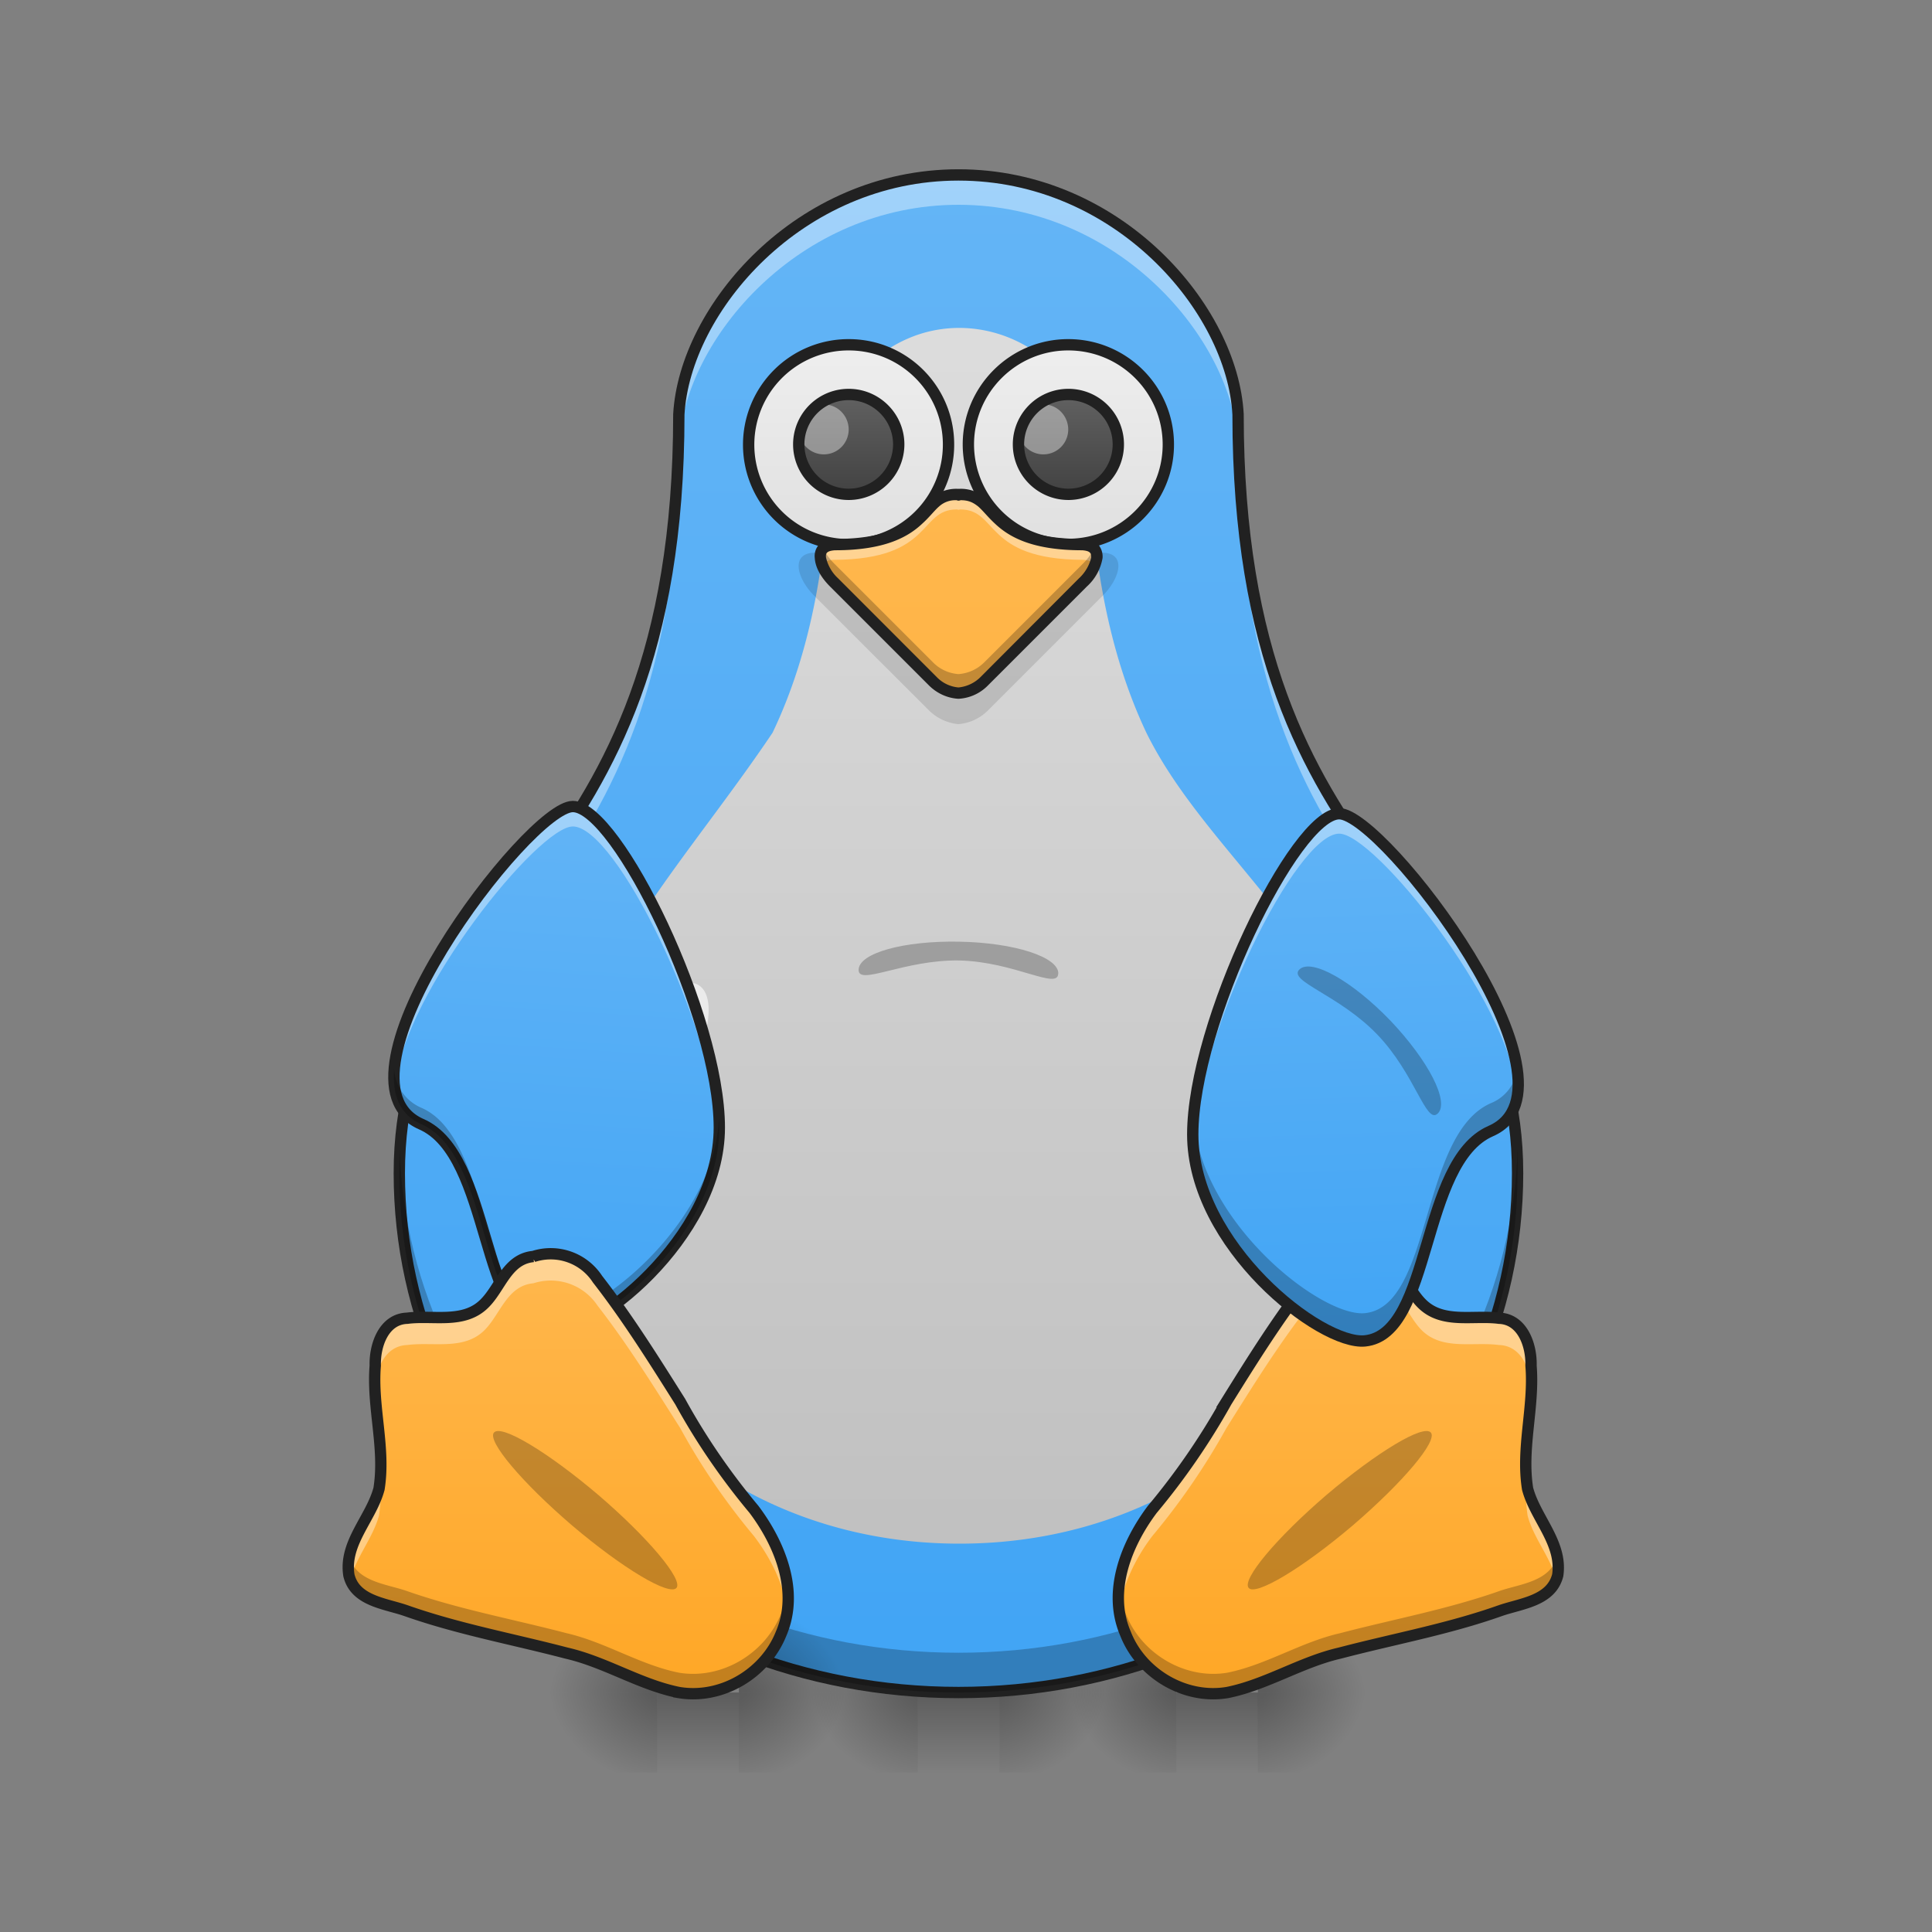<svg height="22pt" viewBox="0 0 22 22" width="22pt" xmlns="http://www.w3.org/2000/svg" xmlns:xlink="http://www.w3.org/1999/xlink"><rect x="0" y="0" width="22" height="22" fill="#808080" stroke="none"/><linearGradient id="a"><stop offset="0" stop-opacity=".275"/><stop offset="1" stop-opacity="0"/></linearGradient><linearGradient id="b" gradientTransform="matrix(.029 0 0 .043 6.419 9.24)" gradientUnits="userSpaceOnUse" x1="254" x2="254" xlink:href="#a" y1="233.5" y2="254.667"/><linearGradient id="c"><stop offset="0" stop-opacity=".314"/><stop offset=".222" stop-opacity=".275"/><stop offset="1" stop-opacity="0"/></linearGradient><radialGradient id="d" cx="450.909" cy="189.579" gradientTransform="matrix(0 -.054 -.066 0 26.669 43.722)" gradientUnits="userSpaceOnUse" r="21.167" xlink:href="#c"/><radialGradient id="e" cx="450.909" cy="189.579" gradientTransform="matrix(0 .054 .066 0 1.053 -5.175)" gradientUnits="userSpaceOnUse" r="21.167" xlink:href="#c"/><radialGradient id="f" cx="450.909" cy="189.579" gradientTransform="matrix(0 -.054 .066 0 1.053 43.722)" gradientUnits="userSpaceOnUse" r="21.167" xlink:href="#c"/><radialGradient id="g" cx="450.909" cy="189.579" gradientTransform="matrix(0 .054 -.066 0 26.669 -5.175)" gradientUnits="userSpaceOnUse" r="21.167" xlink:href="#c"/><linearGradient id="h" gradientTransform="matrix(.029 0 0 .043 3.473 9.24)" gradientUnits="userSpaceOnUse" x1="254" x2="254" xlink:href="#a" y1="233.5" y2="254.667"/><radialGradient id="i" cx="450.909" cy="189.579" gradientTransform="matrix(0 -.054 -.066 0 23.723 43.722)" gradientUnits="userSpaceOnUse" r="21.167" xlink:href="#c"/><radialGradient id="j" cx="450.909" cy="189.579" gradientTransform="matrix(0 .054 .066 0 -1.893 -5.175)" gradientUnits="userSpaceOnUse" r="21.167" xlink:href="#c"/><radialGradient id="k" cx="450.909" cy="189.579" gradientTransform="matrix(0 -.054 .066 0 -1.893 43.722)" gradientUnits="userSpaceOnUse" r="21.167" xlink:href="#c"/><radialGradient id="l" cx="450.909" cy="189.579" gradientTransform="matrix(0 .054 -.066 0 23.723 -5.175)" gradientUnits="userSpaceOnUse" r="21.167" xlink:href="#c"/><linearGradient id="m"><stop offset="0" stop-color="#42a5f5"/><stop offset="1" stop-color="#64b5f6"/></linearGradient><linearGradient id="n" gradientTransform="matrix(.011 0 -0 .011 0 0)" gradientUnits="userSpaceOnUse" x1="960" x2="960" xlink:href="#m" y1="1695.118" y2="175.118"/><linearGradient id="o" gradientUnits="userSpaceOnUse" x1="10.927" x2="10.927" y1="19.298" y2="2.016"><stop offset="0" stop-color="#bdbdbd"/><stop offset="1" stop-color="#e0e0e0"/></linearGradient><linearGradient id="p"><stop offset="0" stop-color="#e0e0e0"/><stop offset="1" stop-color="#eee"/></linearGradient><linearGradient id="q" gradientUnits="userSpaceOnUse" x1="9.827" x2="9.827" xlink:href="#p" y1="6.198" y2="3.924"/><linearGradient id="r"><stop offset="0" stop-color="#424242"/><stop offset="1" stop-color="#616161"/></linearGradient><linearGradient id="s" gradientUnits="userSpaceOnUse" x1="9.747" x2="9.747" xlink:href="#r" y1="5.629" y2="4.491"/><linearGradient id="t" gradientUnits="userSpaceOnUse" x1="12.329" x2="12.329" xlink:href="#p" y1="6.198" y2="3.924"/><linearGradient id="u" gradientUnits="userSpaceOnUse" x1="12.249" x2="12.249" xlink:href="#r" y1="5.629" y2="4.491"/><linearGradient id="v"><stop offset="0" stop-color="#ffa726"/><stop offset="1" stop-color="#ffb74d"/></linearGradient><linearGradient id="w" gradientUnits="userSpaceOnUse" x1="10.915" x2="10.895" xlink:href="#v" y1="19.273" y2="5.629"/><linearGradient id="x" gradientTransform="matrix(-.043 0 0 .043 22.538 8.471)" gradientUnits="userSpaceOnUse" x1="383.261" x2="372.678" xlink:href="#m" y1="164.756" y2="6.006"/><linearGradient id="y" gradientTransform="matrix(.029 0 0 .043 .506 9.24)" gradientUnits="userSpaceOnUse" x1="254" x2="254" xlink:href="#a" y1="233.5" y2="254.667"/><radialGradient id="z" cx="450.909" cy="189.579" gradientTransform="matrix(0 -.054 -.066 0 20.757 43.722)" gradientUnits="userSpaceOnUse" r="21.167" xlink:href="#c"/><radialGradient id="A" cx="450.909" cy="189.579" gradientTransform="matrix(0 .054 .066 0 -4.86 -5.175)" gradientUnits="userSpaceOnUse" r="21.167" xlink:href="#c"/><radialGradient id="B" cx="450.909" cy="189.579" gradientTransform="matrix(0 -.054 .066 0 -4.86 43.722)" gradientUnits="userSpaceOnUse" r="21.167" xlink:href="#c"/><radialGradient id="C" cx="450.909" cy="189.579" gradientTransform="matrix(0 .054 -.066 0 20.757 -5.175)" gradientUnits="userSpaceOnUse" r="21.167" xlink:href="#c"/><linearGradient id="D" gradientUnits="userSpaceOnUse" x1="6.821" x2="6.821" xlink:href="#v" y1="19.273" y2="14.271"/><linearGradient id="E" gradientUnits="userSpaceOnUse" x1="15.917" x2="15.917" xlink:href="#v" y1="19.273" y2="14.271"/><linearGradient id="F" gradientUnits="userSpaceOnUse" x1="15.476" x2="15.249" xlink:href="#m" y1="15.176" y2="8.582"/><path d="m13.395 19.273h.93v.91h-.93zm0 0" fill="url(#b)"/><path d="m14.324 19.273h1.242v-.91h-1.242zm0 0" fill="url(#d)"/><path d="m13.395 19.273h-1.239v.91h1.239zm0 0" fill="url(#e)"/><path d="m13.395 19.273h-1.239v-.91h1.239zm0 0" fill="url(#f)"/><path d="m14.324 19.273h1.242v.91h-1.242zm0 0" fill="url(#g)"/><path d="m10.45 19.273h.929v.91h-.93zm0 0" fill="url(#h)"/><path d="m11.379 19.273h1.242v-.91h-1.241zm0 0" fill="url(#i)"/><path d="m10.45 19.273h-1.24v.91h1.24zm0 0" fill="url(#j)"/><path d="m10.45 19.273h-1.24v-.91h1.24zm0 0" fill="url(#k)"/><path d="m11.379 19.273h1.242v.91h-1.241zm0 0" fill="url(#l)"/><path d="m10.914 1.992c-1.816 0-3.117 1.528-3.184 2.727 0 5.457-3.183 5.457-3.183 8.64 0 3.278 2.84 5.914 6.367 5.914s6.367-2.636 6.367-5.914c0-3.183-3.183-3.183-3.183-8.64-.063-1.2-1.364-2.727-3.184-2.727zm0 0" fill="url(#n)"/><path d="m10.914 1.992c-1.816 0-3.117 1.528-3.184 2.727 0 5.457-3.183 5.457-3.183 8.64 0 .063.004.121.004.18.105-3.023 3.18-3.113 3.18-8.476.066-1.204 1.367-2.731 3.183-2.731 1.82 0 3.121 1.527 3.184 2.73 0 5.364 3.074 5.454 3.183 8.477v-.18c0-3.183-3.183-3.183-3.183-8.64-.063-1.2-1.364-2.727-3.184-2.727zm0 0" fill="#fff" fill-opacity=".392"/><path d="m10.914 1.992c-1.816 0-3.117 1.528-3.184 2.727 0 5.457-3.183 5.457-3.183 8.64 0 3.278 2.84 5.914 6.367 5.914s6.367-2.636 6.367-5.914c0-3.183-3.183-3.183-3.183-8.64-.063-1.2-1.364-2.727-3.184-2.727zm0 0" fill="none" stroke="#212121" stroke-linecap="round" stroke-linejoin="round" stroke-width=".129"/><path d="m10.926 3.734c-.426 0-.785.176-1.067.442a1.633 1.633 0 0 0 -.398.656c-.008 1.488-.234 2.613-.664 3.512-1.125 1.672-2.496 2.969-2.52 5.043 0 2.281 1.98 4.191 4.649 4.191 2.672 0 4.648-1.91 4.648-4.191.23-2.375-1.722-3.426-2.52-5.043-.425-.899-.652-2.024-.66-3.512a1.613 1.613 0 0 0 -.402-.656 1.525 1.525 0 0 0 -1.066-.442zm0 0" fill="url(#o)"/><path d="m9.664 3.926c.629 0 1.137.508 1.137 1.136a1.138 1.138 0 1 1 -1.137-1.136zm0 0" fill="url(#q)"/><path d="m9.664 4.492c.313 0 .57.254.57.57a.57.57 0 0 1 -.57.567.568.568 0 1 1 0-1.137zm0 0" fill="url(#s)"/><path d="m9.379 4.605c.16 0 .285.13.285.286a.283.283 0 0 1 -.566 0c0-.157.125-.286.28-.286zm0 0" fill="#fff" fill-opacity=".392"/><path d="m9.664 3.926c.629 0 1.137.508 1.137 1.136a1.138 1.138 0 1 1 -1.137-1.136zm0 0" fill="none" stroke="#212121" stroke-linecap="round" stroke-linejoin="round" stroke-width=".129"/><path d="m12.164 3.926c.629 0 1.14.508 1.14 1.136 0 .625-.511 1.137-1.14 1.137a1.14 1.14 0 0 1 -1.137-1.136c0-.63.512-1.137 1.137-1.137zm0 0" fill="url(#t)"/><path d="m12.164 4.492a.568.568 0 1 1 .004 1.137.568.568 0 0 1 -.004-1.137zm0 0" fill="url(#u)"/><path d="m11.883 4.605c.156 0 .281.13.281.286a.283.283 0 1 1 -.566 0c0-.157.125-.286.285-.286zm0 0" fill="#fff" fill-opacity=".392"/><path d="m12.164 3.926c.629 0 1.14.508 1.14 1.136 0 .625-.511 1.137-1.14 1.137a1.14 1.14 0 0 1 -1.137-1.137c0-.628.512-1.136 1.137-1.136zm0 0" fill="none" stroke="#212121" stroke-linecap="round" stroke-linejoin="round" stroke-width=".129"/><path d="m17.281 13.086c-.101 3.191-2.902 5.734-6.367 5.734-3.46 0-6.262-2.543-6.363-5.734 0 .09-.004.18-.004.273 0 3.278 2.84 5.914 6.367 5.914s6.367-2.636 6.367-5.914zm0 0" fill-opacity=".235"/><path d="m10.895 5.629c-.434 0-.266.57-1.391.574-.25 0-.184.25-.004.43l1.125 1.125a.451.451 0 0 0 .29.133.46.46 0 0 0 .292-.133l1.125-1.125c.176-.18.246-.43-.008-.43-1.125-.004-.953-.574-1.39-.574-.004.004-.012.004-.02.008-.004-.004-.012-.004-.02-.008zm0 0" fill="url(#w)"/><path d="m7.957 11.219c.211.133.117.672-.215 1.203-.332.535-.777.86-.988.726-.215-.132-.117-.675.215-1.207.332-.53.773-.855.988-.722zm0 0" fill="#ebebeb"/><path d="m6.523 9.184c-.503 0-2.878 3.113-1.726 3.617.808.351.664 2.312 1.433 2.39.504.051 1.961-1.093 1.961-2.351 0-1.262-1.164-3.656-1.668-3.656zm0 0" fill="url(#x)"/><path d="m6.523 9.184c-.421 0-2.156 2.183-2.03 3.187.109-1.074 1.64-2.96 2.03-2.96.489 0 1.594 2.245 1.665 3.53.003-.035.003-.07.003-.101 0-1.262-1.164-3.656-1.668-3.656zm0 0" fill="#fff" fill-opacity=".392"/><path d="m6.523 9.184c-.503 0-2.878 3.113-1.726 3.617.808.351.664 2.312 1.433 2.39.504.051 1.961-1.093 1.961-2.351 0-1.262-1.164-3.656-1.668-3.656zm0 0" fill="none" stroke="#212121" stroke-linecap="round" stroke-linejoin="round" stroke-width=".129"/><path d="m4.488 12.168c-.023.293.059.523.309.633.808.351.664 2.312 1.433 2.39.504.051 1.961-1.093 1.961-2.351 0-.035 0-.067-.004-.102-.062 1.227-1.464 2.317-1.957 2.266-.77-.078-.625-2.04-1.433-2.39a.51.51 0 0 1 -.309-.446zm0 0" fill-opacity=".235"/><path d="m7.484 19.273h.93v.91h-.93zm0 0" fill="url(#y)"/><path d="m8.414 19.273h1.238v-.91h-1.238zm0 0" fill="url(#z)"/><path d="m7.484 19.273h-1.242v.91h1.242zm0 0" fill="url(#A)"/><path d="m7.484 19.273h-1.242v-.91h1.242zm0 0" fill="url(#B)"/><path d="m8.414 19.273h1.238v.91h-1.238zm0 0" fill="url(#C)"/><path d="m7.73 19.273c-.445-.09-.835-.347-1.28-.449-.61-.16-1.231-.273-1.829-.484-.238-.082-.578-.11-.648-.402-.059-.368.254-.649.343-.985.075-.465-.082-.933-.043-1.402-.007-.227.094-.531.364-.54.293-.038.64.067.875-.163.187-.18.258-.512.562-.54a.636.636 0 0 1 .73.258c.344.442.641.918.942 1.395.238.434.52.844.84 1.226.293.391.516.934.309 1.415-.18.453-.676.753-1.165.671zm0 0" fill="url(#D)"/><path d="m13.977 19.273c.445-.09.835-.347 1.28-.449.61-.16 1.235-.273 1.829-.484.238-.082.578-.11.652-.402.055-.368-.254-.649-.343-.985-.075-.465.078-.933.039-1.402.007-.227-.094-.531-.364-.54-.293-.038-.64.067-.875-.163-.187-.18-.254-.512-.562-.54a.629.629 0 0 0 -.727.258c-.347.442-.644.918-.941 1.395a7.949 7.949 0 0 1 -.844 1.226c-.293.391-.512.934-.305 1.415.176.453.676.753 1.16.671zm0 0" fill="url(#E)"/><path d="m6.281 14.277a.65.65 0 0 0 -.207.032c-.304.027-.375.359-.562.539-.235.23-.582.125-.875.164-.27.008-.371.312-.364.539-.007.11-.007.219 0 .324v-.02c-.007-.23.094-.53.364-.539.293-.039.64.063.875-.164.187-.183.258-.511.562-.539a.64.64 0 0 1 .73.254c.344.442.641.922.942 1.395.238.437.52.847.84 1.23.184.242.34.543.379.856.058-.41-.137-.836-.38-1.16a7.661 7.661 0 0 1 -.839-1.227c-.3-.477-.598-.953-.941-1.395a.646.646 0 0 0 -.524-.289zm-1.949 2.543c-.004.043-.008.09-.016.133-.09.336-.402.617-.343.985.004.019.007.035.015.05.067-.254.258-.476.328-.73a2.06 2.06 0 0 0 .016-.438zm11.094-2.543a.64.64 0 0 0 -.52.29c-.347.44-.644.917-.941 1.394a7.949 7.949 0 0 1 -.844 1.226c-.242.325-.434.75-.375 1.16.04-.312.191-.613.375-.855.32-.383.602-.793.844-1.23.297-.473.594-.953.941-1.395a.632.632 0 0 1 .727-.254c.308.028.375.356.562.54.235.226.582.124.875.163.27.008.371.309.364.54 0 .007 0 .011.003.019a2.253 2.253 0 0 0 -.003-.324c.007-.227-.094-.531-.364-.54-.293-.038-.64.067-.875-.163-.187-.18-.254-.512-.562-.54a.635.635 0 0 0 -.207-.03zm1.953 2.543a2.06 2.06 0 0 0 .016.438c.066.254.261.476.328.73.004-.015.011-.031.015-.05.055-.368-.254-.649-.343-.985-.008-.043-.012-.09-.016-.133zm0 0" fill="#fff" fill-opacity=".392"/><path d="m4.27 15.605c-.016.32.046.637.062.954.02-.317-.047-.633-.062-.954zm-.293 2.125a.612.612 0 0 0 -.004.207c.07.293.41.32.648.403.598.21 1.219.324 1.828.484.446.102.836.36 1.281.45.489.081.985-.22 1.165-.672.07-.168.09-.344.074-.52a1.086 1.086 0 0 1 -.074.29c-.18.456-.676.757-1.165.675-.445-.09-.835-.348-1.28-.45-.61-.16-1.231-.273-1.829-.484-.234-.078-.562-.105-.644-.383zm13.461-2.125c-.016.32-.079.637-.063.954.016-.317.082-.633.063-.954zm.292 2.125c-.082.278-.41.305-.644.383-.594.211-1.219.325-1.828.485-.445.101-.836.359-1.281.449-.485.082-.985-.219-1.16-.676a.964.964 0 0 1 -.079-.289c-.015.176.004.352.078.52.176.453.676.753 1.16.671.446-.09.836-.347 1.282-.449.61-.16 1.234-.273 1.828-.484.238-.082.578-.11.652-.402a.526.526 0 0 0 -.008-.208zm0 0" fill-opacity=".235"/><path d="m7.73 19.273c-.445-.09-.835-.347-1.28-.449-.61-.16-1.231-.273-1.829-.484-.238-.082-.578-.11-.648-.402-.059-.368.254-.649.343-.985.075-.465-.082-.933-.043-1.402-.007-.227.094-.531.364-.54.293-.038.64.067.875-.163.187-.18.258-.512.562-.54a.636.636 0 0 1 .73.258c.344.442.641.918.942 1.395.238.434.52.844.84 1.227.293.39.516.933.309 1.414-.18.453-.676.753-1.165.671zm6.247 0c.445-.09.836-.347 1.28-.449.61-.16 1.235-.273 1.829-.484.238-.082.578-.11.652-.402.055-.368-.254-.649-.343-.985-.075-.465.078-.933.039-1.402.007-.227-.094-.531-.364-.54-.293-.038-.64.067-.875-.163-.187-.18-.254-.512-.562-.54a.629.629 0 0 0 -.727.258c-.347.442-.644.918-.941 1.395a7.949 7.949 0 0 1 -.844 1.227c-.293.39-.512.933-.305 1.414.176.453.676.753 1.16.671zm0 0" fill="none" stroke="#212121" stroke-width=".129"/><path d="m5.625 16.313c.082-.098.613.222 1.188.71.57.489.968.965.89 1.059-.082.094-.613-.223-1.187-.71-.575-.493-.973-.966-.891-1.06zm10.668 0c-.082-.098-.613.222-1.188.71-.57.489-.968.965-.886 1.059.078.094.61-.223 1.183-.71.575-.493.973-.966.891-1.06zm0 0" fill-opacity=".235"/><path d="m15.25 9.266c.504 0 2.879 3.109 1.727 3.613-.809.351-.665 2.312-1.434 2.39-.504.051-1.961-1.09-1.961-2.351 0-1.258 1.164-3.652 1.668-3.652zm0 0" fill="url(#F)"/><path d="m15.25 9.266c-.504 0-1.668 2.394-1.668 3.652 0 .035.004.07.004.105.07-1.289 1.176-3.53 1.664-3.53.395 0 1.922 1.886 2.031 2.96.125-1.008-1.61-3.187-2.031-3.187zm0 0" fill="#fff" fill-opacity=".392"/><path d="m17.277 12.176a.486.486 0 0 1 -.3.386c-.809.352-.665 2.313-1.434 2.391-.484.05-1.848-1.004-1.953-2.207-.004.059-.008.117-.008.172 0 1.262 1.457 2.402 1.961 2.352.77-.079.625-2.04 1.434-2.391.27-.117.343-.375.3-.703zm0 0" fill-opacity=".235"/><path d="m15.25 9.266c.504 0 2.879 3.109 1.727 3.613-.809.351-.664 2.312-1.434 2.39-.504.051-1.961-1.09-1.961-2.351 0-1.258 1.164-3.652 1.668-3.652zm0 0" fill="none" stroke="#212121" stroke-linecap="round" stroke-linejoin="round" stroke-width=".129"/><path d="m16.371 12.68c-.133.129-.254-.45-.691-.903-.438-.453-1.02-.605-.883-.738.137-.129.598.129 1.035.582.434.457.676.926.54 1.059zm0 0" fill-opacity=".235"/><path d="m10.89 5.629c-.292 0-.347.223-.6.41.292-.168.323-.406.605-.41h-.004zm.047 0c.282.004.31.242.602.41-.254-.187-.309-.41-.601-.41zm-1.597.664h-.055c-.289 0-.215.293-.008.496l1.301 1.3a.549.549 0 0 0 .336.157.539.539 0 0 0 .336-.156l1.3-1.3c.208-.204.286-.497-.007-.497h-.05c.027.09-.04.23-.153.344l-1.133 1.133a.46.46 0 0 1 -.293.132.46.46 0 0 1 -.293-.132l-1.129-1.133c-.113-.114-.183-.254-.152-.344zm0 0" fill-opacity=".118"/><path d="m10.895 5.629c-.434 0-.266.57-1.391.574-.16 0-.191.106-.145.227.028-.035.07-.055.145-.055 1.125-.008.957-.574 1.39-.574.008 0 .016.004.02.004.008 0 .016-.004.02-.004.437 0 .265.566 1.39.574.074 0 .121.02.145.055.047-.121.02-.227-.145-.227-1.125-.004-.953-.574-1.39-.574-.004.004-.012.004-.02.008-.004-.004-.012-.004-.02-.008zm0 0" fill="#fff" fill-opacity=".392"/><path d="m9.375 6.246c-.082.078-.012.254.125.387l1.125 1.125a.451.451 0 0 0 .29.133.46.46 0 0 0 .292-.133l1.125-1.125c.133-.133.203-.309.125-.387a.62.62 0 0 1 -.125.172l-1.125 1.125a.46.46 0 0 1 -.293.133.451.451 0 0 1 -.289-.133l-1.125-1.125a.62.62 0 0 1 -.125-.172zm0 0" fill-opacity=".235"/><path d="m10.895 5.566a.434.434 0 0 0 -.286.102c-.07.062-.12.133-.195.2-.14.132-.355.269-.91.269-.07.004-.133.02-.176.062a.196.196 0 0 0 -.05.156c.007.114.077.227.175.325l1.125 1.125c.094.093.211.144.332.152h.008a.505.505 0 0 0 .332-.152l1.125-1.125a.567.567 0 0 0 .18-.325.21.21 0 0 0 -.051-.156c-.043-.043-.106-.058-.18-.062-.55 0-.765-.137-.91-.27-.07-.066-.125-.137-.195-.199a.427.427 0 0 0 -.285-.102h-.04zm-.008.13h.008c.011.007.027.007.043 0h.003c.09 0 .141.027.196.07.054.046.11.12.191.195.16.152.422.305.996.305.051.004.078.015.086.027.012.008.016.023.016.055a.473.473 0 0 1 -.14.238l-1.126 1.129a.41.41 0 0 1 -.246.113.39.39 0 0 1 -.242-.113l-1.129-1.13a.461.461 0 0 1 -.137-.237c-.004-.032.004-.047.012-.055.012-.012.035-.023.09-.027.57 0 .836-.153.996-.305.082-.074.137-.149.191-.195a.273.273 0 0 1 .192-.07zm0 0" fill="#212121"/><path d="m12.05 11.086c-.003.191-.495-.133-1.124-.149-.63-.011-1.153.293-1.149.106.004-.191.516-.332 1.145-.32.629.011 1.133.175 1.129.363zm0 0" fill-opacity=".235"/><path d="m9.664 4.492c.313 0 .57.254.57.57a.57.57 0 0 1 -.57.567.568.568 0 1 1 0-1.137zm2.5 0a.568.568 0 1 1 .004 1.137.568.568 0 0 1 -.004-1.137zm0 0" fill="none" stroke="#212121" stroke-linecap="round" stroke-linejoin="round" stroke-width=".129"/></svg>